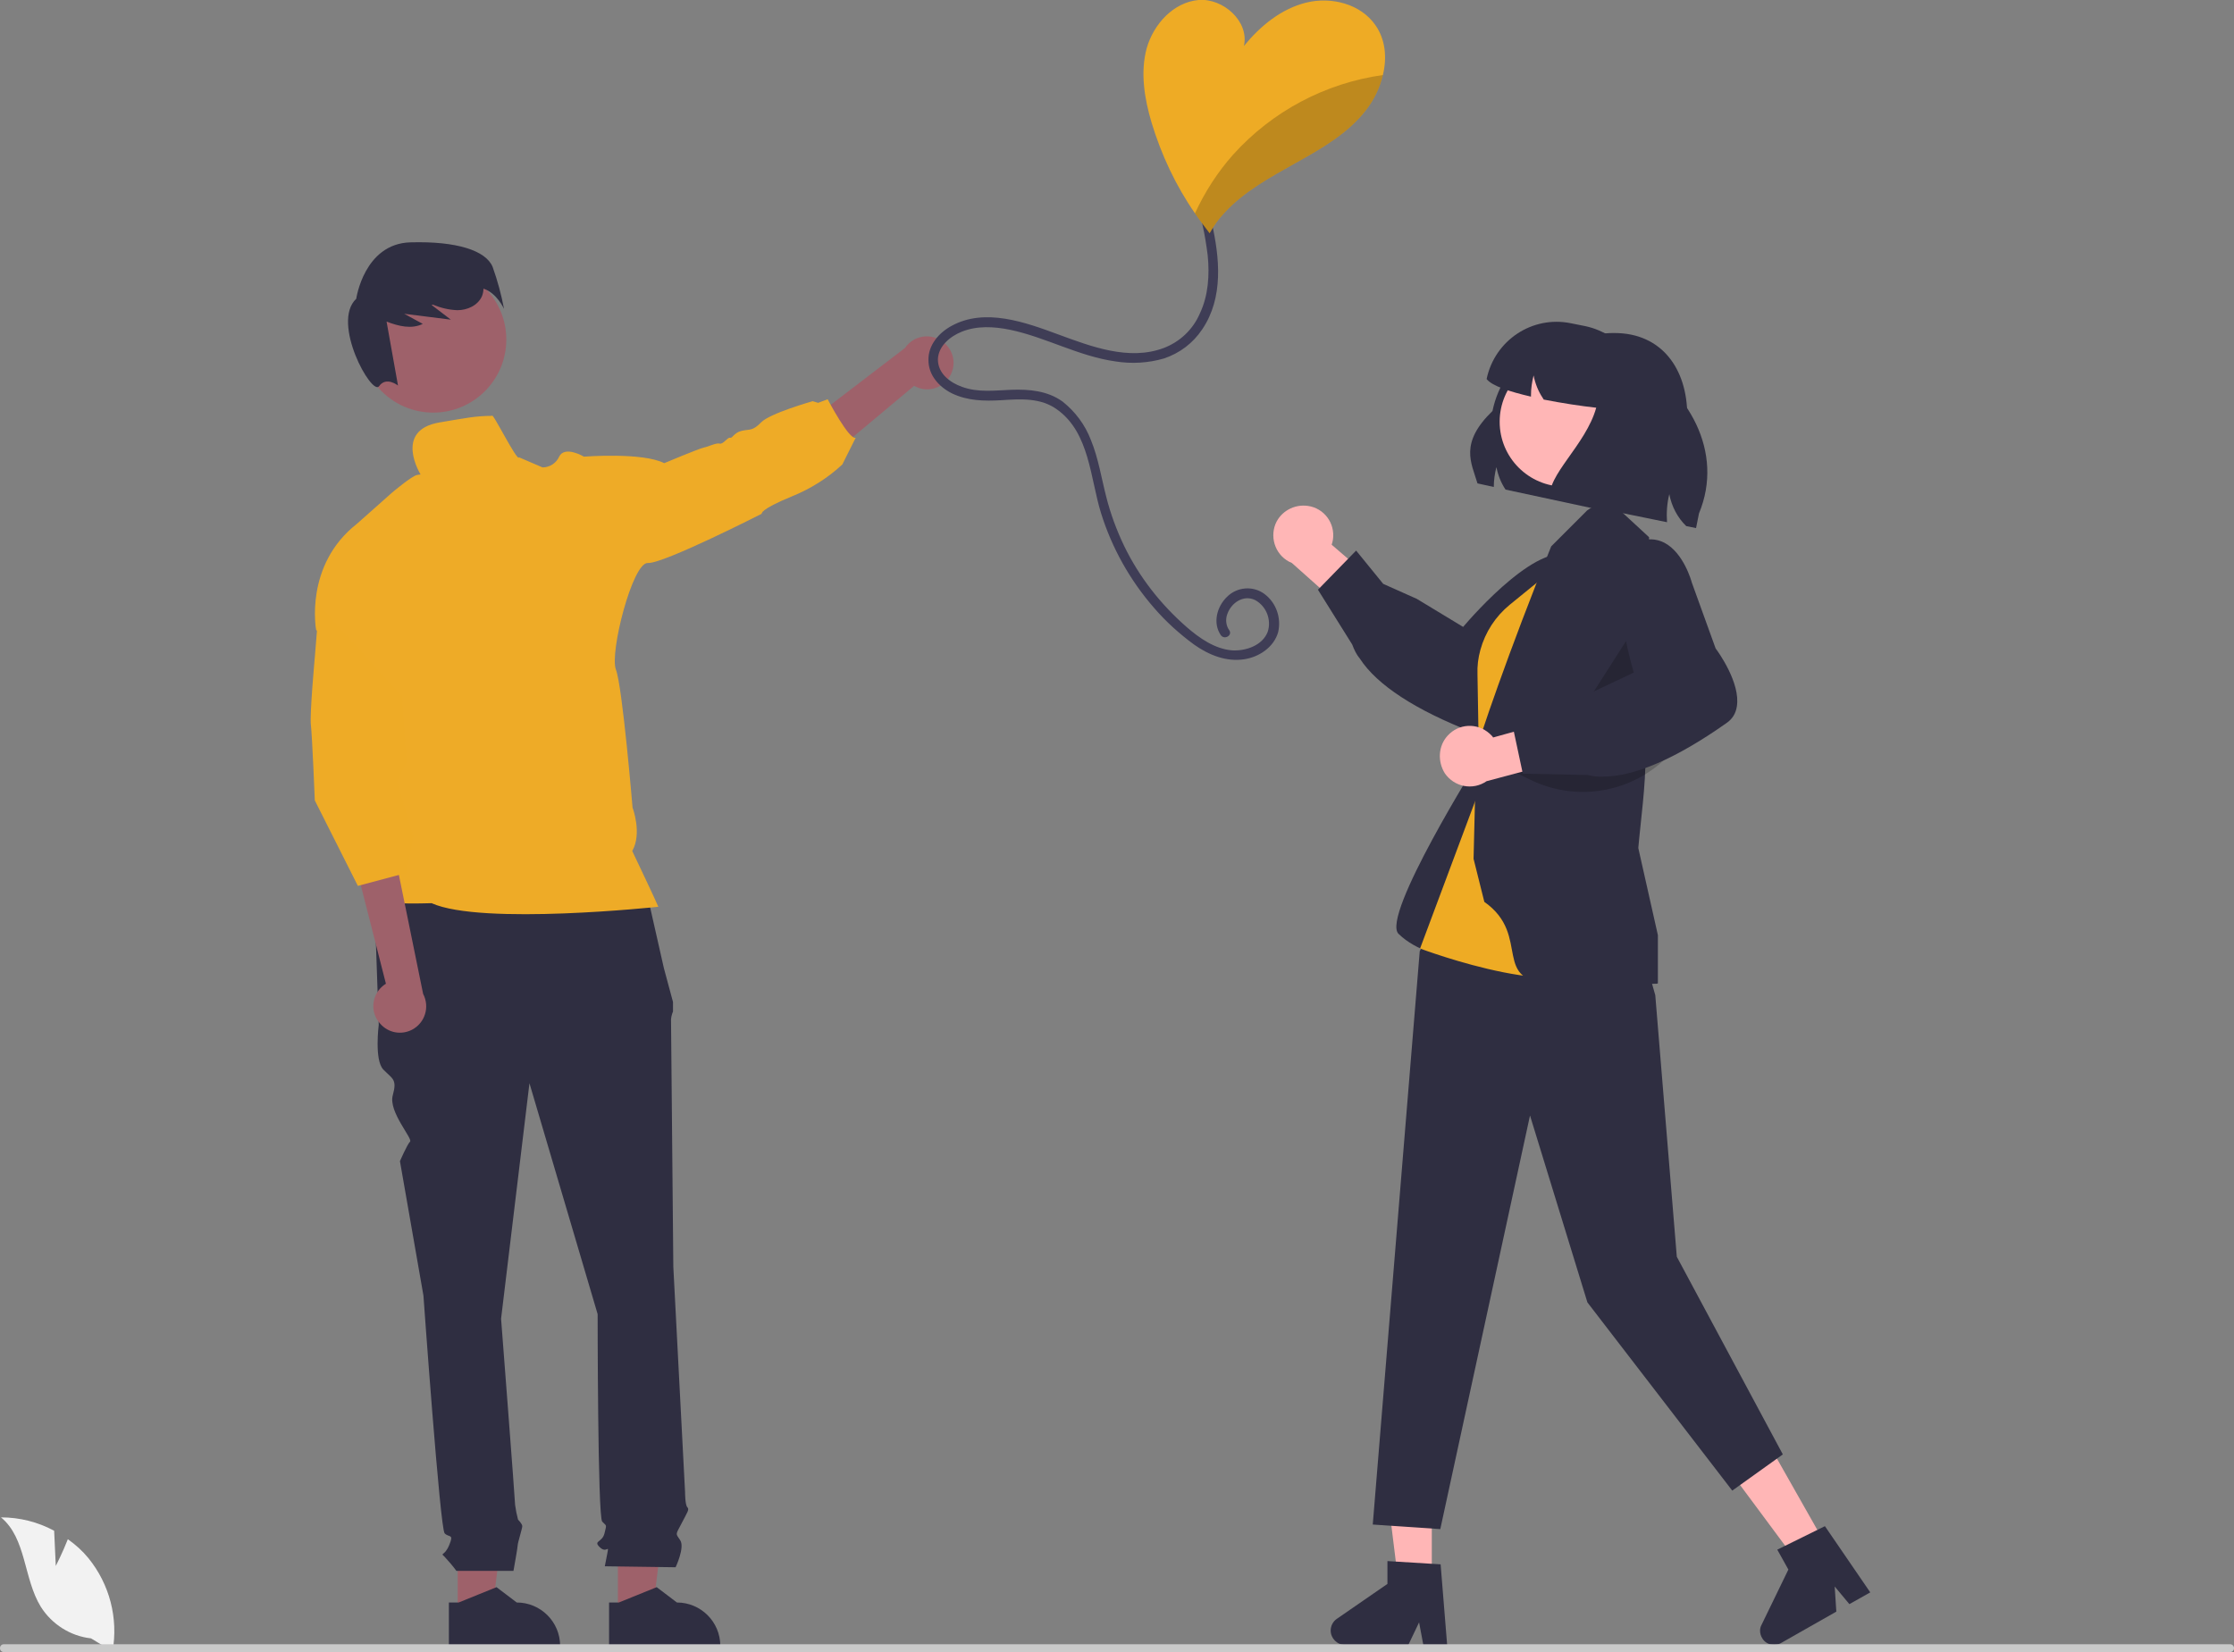 <?xml version="1.0" encoding="utf-8"?>
<!-- Generator: Adobe Illustrator 26.0.1, SVG Export Plug-In . SVG Version: 6.00 Build 0)  -->
<svg version="1.1" id="Calque_1" xmlns="http://www.w3.org/2000/svg" xmlns:xlink="http://www.w3.org/1999/xlink" x="0px" y="0px"
	 viewBox="0 0 684.8 506.5" style="enable-background:new 0 0 684.8 506.5;" xml:space="preserve">
<rect x="0" y="0" width="684.8" height="506.5" fill="#808080" stroke="none"/>
<style type="text/css">
	.st0{fill:#9E616A;}
	.st1{fill:#2F2E41;}
	.st2{fill:#EEAB27;}
	.st3{fill:#EEAB26;}
	.st4{fill:#FFB6B6;}
	.st5{fill:#EEAB24;}
	.st6{opacity:0.2;enable-background:new    ;}
	.st7{fill:#F2F2F2;}
	.st8{fill:#CACACA;}
	.st9{fill:#3F3D56;}
	.st10{fill:#EEAB25;}
	.st11{opacity:0.2;}
</style>
<polygon class="st0" points="140.3,494.7 150.8,494.7 155.9,453.9 140.3,453.9 "/>
<path class="st1" d="M137.6,491.3l3,0l11.6-4.7l6.2,4.7h0c7.3,0,13.3,5.9,13.3,13.3v0.4l-34.1,0L137.6,491.3z"/>
<polygon class="st0" points="189.4,494.7 200,494.7 205,453.9 189.4,453.9 "/>
<path class="st1" d="M186.7,491.3l3,0l11.6-4.7l6.2,4.7h0c7.3,0,13.3,5.9,13.3,13.3v0.4l-34.1,0L186.7,491.3z"/>
<path class="st1" d="M197.8,271.6l-83.1,2.2l1.4,40.4c0,0-1.4,10.8,1.4,13.7s4.3,2.9,2.9,7.9s6.2,13.3,5.3,14.2s-3.1,6-3.1,6
	l7.2,41.2c0,0,5.1,71.5,6.5,72.9s2.9,0,1.4,3.6s-2.9,2.2-1.4,3.6c1.3,1.4,2.5,2.8,3.6,4.3h17.5c0,0,1.3-7.2,1.3-7.9s1.4-5.1,1.4-5.8
	s-1.3-2-1.3-2c-0.4-1.5-0.7-3-0.9-4.5c0-1.4-4.3-57.1-4.3-57.1l8.7-72.2l20.9,70.8c0,0,0,62.1,1.4,63.6s1.4,0.7,0.7,3.6
	s-3.6,2.2-1.4,4.3s2.9-1.4,2.2,2.2l-0.7,3.6l21.7,0.3c0,0,2.9-6.1,1.4-8.3s-1.4-1.6,0.4-5.1s2.5-4.3,1.8-5s-0.7-4.6-0.7-4.6
	l-3.6-69.1c0,0-0.7-72.9-0.7-75.1c-0.1-1.1,0.2-2.2,0.6-3.2v-2.9l-2.8-10.4L197.8,271.6z"/>
<path class="st0" d="M291.8,114c-1.5,4.2-6.1,6.4-10.3,4.9c-0.4-0.2-0.9-0.4-1.3-0.6l-36.1,30.2l-2-14.8l35.3-27
	c2.5-3.7,7.5-4.7,11.2-2.2C291.8,106.6,293.1,110.5,291.8,114L291.8,114z"/>
<circle class="st0" cx="132.8" cy="104.1" r="22.4"/>
<path class="st1" d="M151,81.8c-2.1-5-11-7.9-25.2-7.5s-16.6,17.3-16.6,17.3c-7.8,7.3,4.8,29.9,7,26.8c2.2-3.1,5.8-0.2,5.8-0.2
	l-3.5-19.6c3.7,1.4,7.6,2.4,11.1,0.7l-5.7-3.1c4.8,0.6,9.5,1.2,14.3,1.8l-5.9-4.5c0.1,0,0.3-0.1,0.4-0.1c2.4,1,4.9,1.6,7.5,1.7
	c3,0,6.2-1.4,7.5-4.2c0.3-0.7,0.5-1.6,0.5-2.4c4.1,1.3,6.3,6.2,6.3,6.2C153.7,90.4,152.5,86,151,81.8z"/>
<path class="st2" d="M150.8,127.5c-5,0-8.2,0.7-16,2c-14.4,2.4-5.8,16.1-5.8,16.1s0.6-0.3-1.1,0s-7.8,5.5-7.8,5.5l-10.7,9.5
	c-16.2,12.7-12.5,32.5-12.5,32.5l23.6,23.7l-10.3,47.6c0,0,4.4,7.1,2.1,10.2s20,2.3,20,2.3c15.4,6.9,69.5,1.1,69.5,1.1
	c-0.8-2-8-17.1-8-17.1c3.1-5.4,0.1-13.3,0.1-13.3s-3.1-37.2-5.1-42.3s5.1-33,9.8-32.7s34.9-15.1,34.9-15.1s-0.8-1.2,9.2-5.3
	c5.7-2.3,11-5.6,15.5-9.8l4.1-8.2c-2,0.8-8.6-11.8-8.6-11.8l-2.9,1.1l-1.7-0.5c0,0-13.1,3.7-15.8,6.5s-3.6,2-6,2.6s-2.7,2.3-3.5,2.1
	s-2.1,2.1-3.2,1.8s-3.3,0.9-4.8,1.2s-12.2,4.8-12.2,4.8c-6.6-3.4-24.6-2-24.6-2s-5.9-3.5-7.6,0c-0.9,2-2.9,3.3-5.1,3.3l-7.2-3.1
	C158.6,141.8,150.8,125.9,150.8,127.5z"/>
<path class="st0" d="M116.5,313.8c-3-3.3-2.7-8.4,0.7-11.4c0.4-0.3,0.7-0.6,1.1-0.8l-10.2-40l13.9,5.3l7.7,37.8
	c2.1,4,0.6,8.9-3.4,11C123,317.4,119,316.7,116.5,313.8z"/>
<path class="st3" d="M97.8,185.5l-1.3,16c0,0-1.6,17.5-1.2,20.8s1.2,23.1,1.2,23.1l13.2,26.2l15-4l-0.9-12.3l0.9,11.3l2-10l-5-17
	l3-6l-1.5-20.1L97.8,185.5z"/>
<path class="st1" d="M452.9,148.2l5,1.1c0-2.1,0.3-4.1,0.8-6.1c0.5,2.5,1.4,4.8,2.8,6.9l28.4,6.1l27.3-28.8
	c0-14.4-7.9-25.3-22.3-25.3c-0.9,0-1.8,0-2.7,0.1c-16.1-2.7-31.4,7.8-34.7,23.8C447.3,135.9,451,141.8,452.9,148.2z"/>
<polygon class="st4" points="438.9,484.7 428.6,484.7 423.7,445 438.9,445 "/>
<path class="st1" d="M443.6,504.3h-7.3l-1.3-6.9l-3.3,6.9h-19.4c-2.4,0-4.4-2-4.4-4.4c0-1.4,0.7-2.8,1.9-3.6l15.5-10.7v-7l16.3,1
	L443.6,504.3z"/>
<polygon class="st4" points="559.6,473.5 550.7,478.6 526.8,446.4 540,438.9 "/>
<path class="st1" d="M573.3,488.2l-6.4,3.6l-4.5-5.4l0.5,7.7l-16.9,9.6c-2.1,1.2-4.8,0.5-5.9-1.6c-0.7-1.2-0.8-2.8-0.1-4l8.2-16.9
	l-3.4-6.1l14.6-7.2L573.3,488.2z"/>
<path class="st4" d="M400.9,155.1c5,0.7,8.4,5.3,7.7,10.3c-0.1,0.5-0.2,1.1-0.4,1.6l15.8,13.6l-6,11.6l-22-19.6
	c-4.7-1.9-6.9-7.3-5-12C392.6,156.8,396.7,154.5,400.9,155.1z"/>
<path class="st1" d="M414.5,197.6l-10.5-16.8l11.7-12L424,179l10.3,4.6l14.2,8.6c2.8-3.3,24.5-28.2,34.2-21.1c2.4,1.6,3.9,4.2,4.2,7
	c0.7,6.7-5.3,13.5-5.5,13.7l-12.8,17.2c-0.4,1.1-4.6,12.3-11.2,15.3c-1.9,0.9-4.1,1-6,0.2c-17.5-6.8-29.3-14.5-34.5-22.5
	C415.8,200.7,415.1,199.2,414.5,197.6z"/>
<path class="st1" d="M453.5,232.6c0,0-30.3,48.3-24.8,53.7s14,6.9,14,6.9l18.9-24.5L453.5,232.6z"/>
<path class="st1" d="M480.3,166.7l-14.3,9.7c-13.6,9.2-19.5,26.4-14.3,42l4,12.2L480.3,166.7z"/>
<polygon class="st1" points="505.5,298.4 507.4,305.1 514,385.3 546.5,445.9 531,457 486.6,399.3 469,342 441.5,468.8 420.8,467.4 
	435.2,291.6 462.4,242.1 "/>
<path class="st5" d="M482.7,169.2l-19.9,16.2c-4.4,3.6-7.5,8.4-9,13.8l0,0c-0.7,2.5-1,5-0.9,7.6l0.6,35.3l-18.2,48.7
	c0,0,49.4,18.7,56,2.2C497.9,276.5,482.7,169.2,482.7,169.2z"/>
<path class="st1" d="M455,276.5l-3.3-13.2l0.8-32.8c0.1-1.9,10.2-31.5,23-63l11-11l5.9-3.9l13.1,12.1c0,0-1.7,33-1.1,66.8
	c0.1,9.3-1.5,20.3-2.2,28.5l6,26.7v14.8l-0.4,0.1c-0.4,0.1-6.4-0.1-31.1-0.1C456.3,301.5,469.9,287,455,276.5z"/>
<polygon class="st6" points="500,194.1 503,212.9 482.7,221.2 "/>
<circle class="st4" cx="479.6" cy="129.3" r="19.9"/>
<path class="st6" d="M512.9,230.1L512.9,230.1C502,242.7,484,246.4,469,239l-4.3-2.1L512.9,230.1z"/>
<path class="st4" d="M443.7,225.6c3.4-3.8,9.1-4.1,12.9-0.7c0.4,0.4,0.8,0.7,1.1,1.2l20.1-5.6l6.4,11.4l-28.5,7.6
	c-4.2,2.9-9.9,1.8-12.8-2.4C440.6,233.4,440.9,228.7,443.7,225.6L443.7,225.6z"/>
<path class="st1" d="M486.6,237.6l-19.8-0.4l-3.5-16.4l13-1.4l9.5-6.1l15-7.1c-1.2-4.2-10.1-36,1.3-40.1c2.6-1.1,5.6-1,8.1,0.3
	c5.9,3.1,8.3,11.8,8.4,12.2l7.3,20.2c0.7,0.9,7.7,10.6,6.5,17.8c-0.3,2.1-1.4,3.9-3.2,5.1c-15.3,10.8-28.2,16.4-37.8,16.4
	C489.9,238.2,488.3,238,486.6,237.6z"/>
<path class="st1" d="M455.7,116.2c1.6,2.1,7.1,3.9,13.6,5.4c0-0.1,0-0.3,0-0.4c0-2.1,0.3-4.1,0.8-6.1c0.5,2.5,1.4,4.8,2.8,6.9
	c0.1,0.2,0.2,0.3,0.3,0.5c5.6,1.1,11.5,2,16.1,2.5c-3.2,11.5-15.4,20.9-14.1,27.8l35.8,7.3c-0.2-2.9,0-5.8,0.7-8.6
	c0.7,3.7,2.5,7.2,5.2,9.8l3,0.6l0.9-4.5c7.8-18.8-3.1-38.1-21-48.1c-3.2-4.8-8.2-8.1-13.8-9.3l-4.5-0.9
	C469.7,96.7,458.2,104.3,455.7,116.2C455.7,116.2,455.7,116.2,455.7,116.2z"/>
<path class="st7" d="M17.1,480.1l-0.5-10.8c-5-2.7-10.6-4.1-16.3-4.1c7.8,6.4,6.9,18.8,12.2,27.4c3.4,5.4,9.1,9,15.4,9.7l6.6,4
	c1.8-10.2-0.9-20.6-7.4-28.6c-1.8-2.2-3.9-4.1-6.3-5.8C19.2,476,17.1,480.1,17.1,480.1z"/>
<path class="st8" d="M1.2,506.5h682.4c0.7,0,1.2-0.5,1.2-1.2c0-0.7-0.5-1.2-1.2-1.2H1.2c-0.7,0-1.2,0.5-1.2,1.2
	C0,506,0.5,506.5,1.2,506.5z"/>
<path class="st9" d="M371.4,68.1c2.5,10.9,3.7,23.2-2.9,32.9c-2.8,4.2-6.9,7.3-11.7,8.9c-4.8,1.4-9.9,1.7-14.9,0.9
	c-11.3-1.6-21.3-7.4-32.3-9.7c-4.9-1-10.1-1.3-14.8,0.6c-3.5,1.4-7.2,4.4-7.3,8.5c0,4.3,3.7,7.1,7.4,8.4c4.9,1.8,10,1.1,15.1,0.9
	c5.5-0.2,11.1,0.3,15.7,3.6c3.9,3.1,6.9,7.1,8.7,11.8c2.3,5.6,3.2,11.6,4.7,17.4c1.3,5.2,3.2,10.3,5.5,15.1
	c4.6,9.5,11.2,17.9,19.1,24.8c3.9,3.4,8.7,6.8,14.1,7.2c4.1,0.2,9.2-1.5,10.8-5.7c1.2-3.7-0.4-7.8-3.8-9.7c-3.6-1.8-7.4,0.8-8.6,4.3
	c-0.6,1.6-0.4,3.5,0.6,4.9c1.1,1.6-1.5,3.1-2.6,1.5c-2.5-3.7-1.2-8.7,1.9-11.7c3.1-3.1,8-3.5,11.5-0.9c3.6,2.7,5.2,7.3,4.2,11.7
	c-1.3,4.6-5.8,7.6-10.3,8.3c-5.6,0.9-11-1.3-15.5-4.5c-4.5-3.3-8.7-7.1-12.3-11.3c-7.4-8.5-12.9-18.4-16.2-29
	c-3.3-10.6-3.5-24.6-13.4-31.7c-5-3.7-11.2-3.3-17.2-2.9c-5.2,0.3-10.3,0.2-15.1-2.1c-4-2-7.2-5.6-7.2-10.2
	c-0.1-4.6,3.2-8.4,7.1-10.5c10.2-5.6,22.6-1.1,32.6,2.6c10.1,3.7,21.7,8.2,32.4,4.2c5-1.9,9-5.7,11.1-10.6c2.6-5.5,3-11.8,2.4-17.8
	c-0.4-3.2-0.9-6.3-1.6-9.4C368.1,67,371,66.2,371.4,68.1L371.4,68.1z"/>
<path class="st10" d="M353,37.6c3,9.9,7.4,19.3,13.3,27.8c1.4,2.1,3,4.1,4.5,6.1c1.2-2.2,2.7-4.3,4.5-6.2c6-6.6,14.2-11,22-15.4
	c7.9-4.4,15.9-9,21.4-16.1c2.5-3.2,4.3-6.9,5.2-10.8c1.3-5.3,0.8-10.9-2.3-15.3c-4.5-6.5-13.5-8.8-21.2-6.9
	c-7.7,1.9-14.1,7.2-19.1,13.3C383,6.6,375-0.6,367.4,0c-7.7,0.7-13.8,7.4-15.9,14.8C349.5,22.2,350.8,30.2,353,37.6z"/>
<g class="st11">
	<path d="M366.3,65.4c1.4,2.1,3,4.1,4.5,6.1c1.2-2.2,2.7-4.3,4.5-6.2c6-6.6,14.2-11,22-15.4c7.9-4.4,15.9-9,21.4-16.1
		c2.5-3.2,4.3-6.9,5.2-10.8C406.2,25.5,390,34.1,378,47.4C373.2,52.8,369.3,58.9,366.3,65.4z"/>
</g>
</svg>
